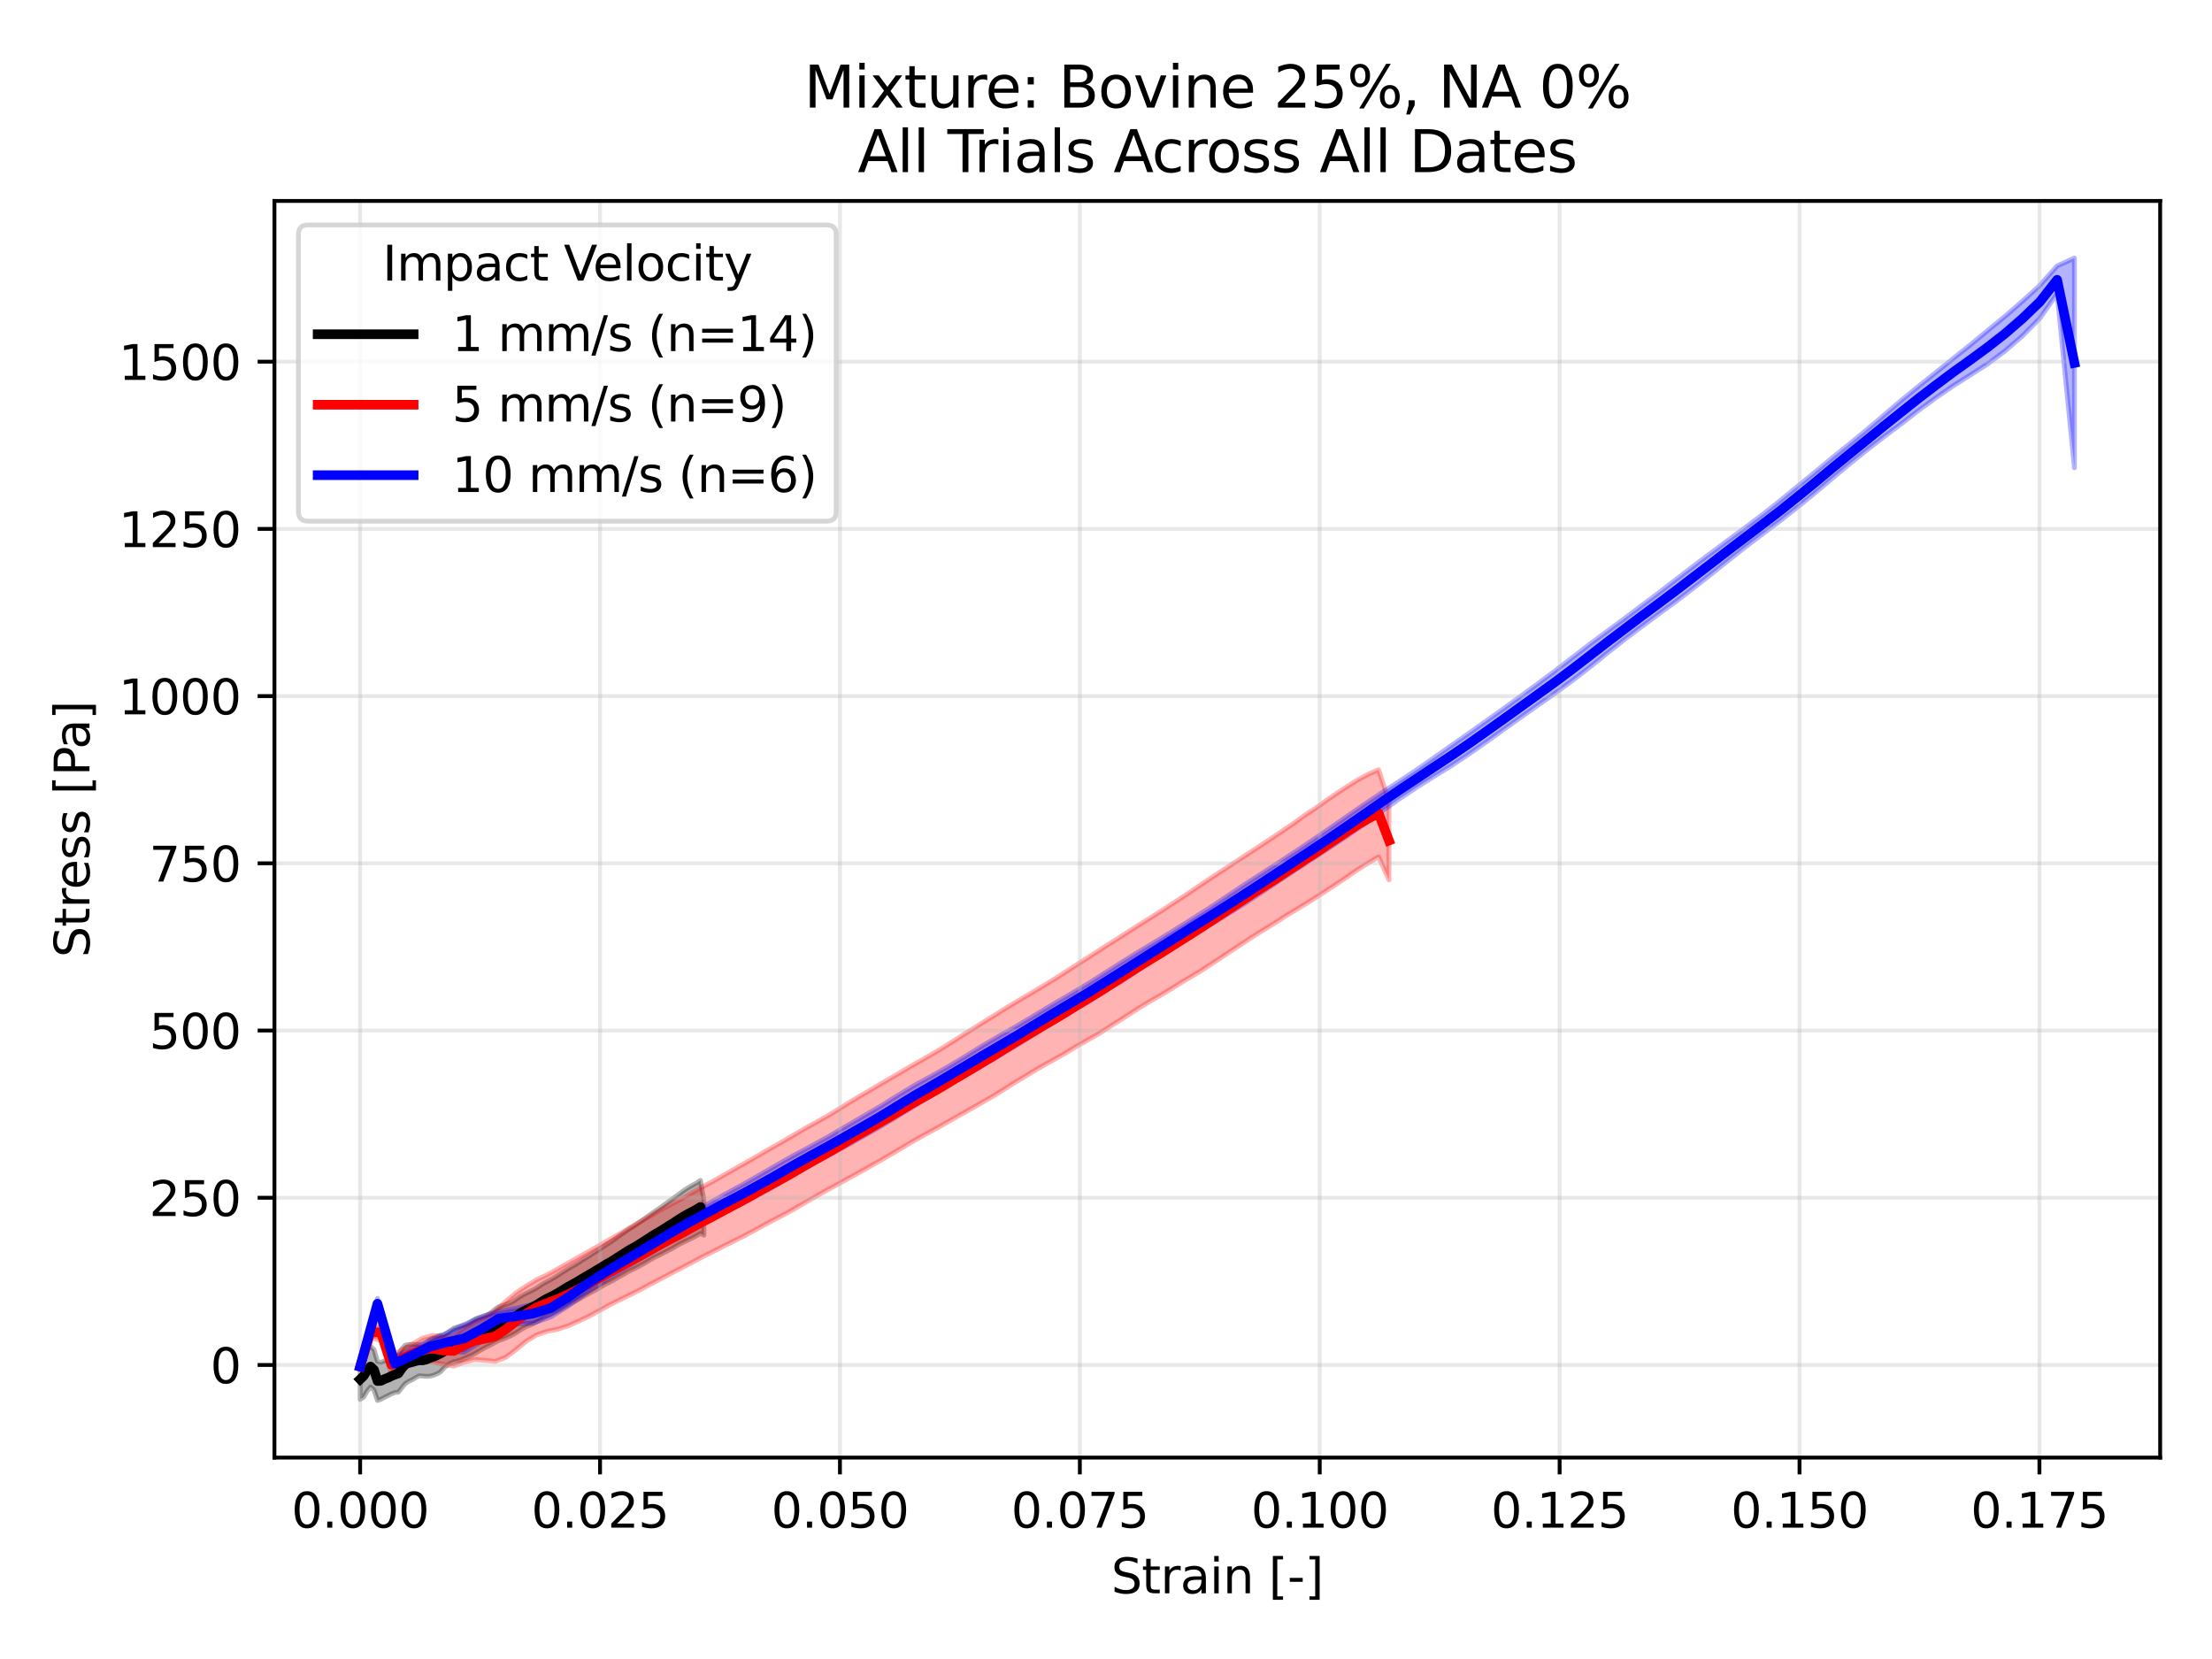 <?xml version="1.0" encoding="utf-8" standalone="no"?>
<!DOCTYPE svg PUBLIC "-//W3C//DTD SVG 1.1//EN"
  "http://www.w3.org/Graphics/SVG/1.1/DTD/svg11.dtd">
<svg xmlns:xlink="http://www.w3.org/1999/xlink" width="460.8pt" height="345.6pt" viewBox="0 0 460.8 345.6" xmlns="http://www.w3.org/2000/svg" version="1.1">
 <defs>
  <style type="text/css">*{stroke-linejoin: round; stroke-linecap: butt}</style>
 </defs>
 <g id="figure_1">
  <g id="patch_1">
   <path d="M 0 345.6 
L 460.8 345.6 
L 460.8 0 
L 0 0 
z
" style="fill: #ffffff"/>
  </g>
  <g id="axes_1">
   <g id="patch_2">
    <path d="M 57.17 303.64 
L 450 303.64 
L 450 41.856 
L 57.17 41.856 
z
" style="fill: #ffffff"/>
   </g>
   <g id="FillBetweenPolyCollection_1">
    <defs>
     <path id="m453faae94c" d="M 75.026 -62.459 
L 75.026 -54.081 
L 75.749 -54.534 
L 76.473 -55.783 
L 77.196 -56.676 
L 77.919 -56.017 
L 78.643 -53.859 
L 79.366 -54.105 
L 80.089 -54.503 
L 80.813 -54.858 
L 81.536 -55.222 
L 82.259 -55.511 
L 82.982 -55.586 
L 83.706 -56.502 
L 84.429 -57.366 
L 85.152 -57.848 
L 85.876 -58.172 
L 86.599 -58.617 
L 87.322 -58.993 
L 88.046 -58.947 
L 88.769 -58.885 
L 89.492 -58.91 
L 90.216 -59.081 
L 90.939 -59.363 
L 91.662 -59.742 
L 92.385 -60.506 
L 93.109 -61.176 
L 93.832 -61.635 
L 94.555 -61.927 
L 95.279 -62.104 
L 96.002 -62.305 
L 96.725 -62.625 
L 97.449 -62.925 
L 98.172 -63.232 
L 98.895 -63.624 
L 99.619 -64.04 
L 100.342 -64.455 
L 101.065 -64.87 
L 101.788 -65.222 
L 102.512 -65.576 
L 103.235 -65.996 
L 103.958 -66.365 
L 104.682 -66.603 
L 105.405 -66.89 
L 106.128 -67.226 
L 106.852 -67.578 
L 107.575 -67.991 
L 108.298 -68.464 
L 109.021 -68.923 
L 109.745 -69.293 
L 110.468 -69.565 
L 111.191 -69.916 
L 111.915 -70.29 
L 112.638 -70.734 
L 113.361 -71.176 
L 114.085 -71.562 
L 114.808 -71.877 
L 115.531 -72.217 
L 116.255 -72.596 
L 116.978 -72.983 
L 117.701 -73.414 
L 118.424 -73.815 
L 119.148 -74.21 
L 119.871 -74.598 
L 120.594 -74.98 
L 121.318 -75.382 
L 122.041 -75.792 
L 122.764 -76.191 
L 123.488 -76.553 
L 124.211 -76.962 
L 124.934 -77.382 
L 125.658 -77.805 
L 126.381 -78.202 
L 127.104 -78.558 
L 127.827 -78.939 
L 128.551 -79.355 
L 129.274 -79.761 
L 129.997 -80.181 
L 130.721 -80.614 
L 131.444 -80.989 
L 132.167 -81.314 
L 132.891 -81.691 
L 133.614 -82.092 
L 134.337 -82.494 
L 135.06 -82.924 
L 135.784 -83.362 
L 136.507 -83.754 
L 137.23 -84.089 
L 137.954 -84.454 
L 138.677 -84.832 
L 139.4 -85.206 
L 140.124 -85.584 
L 140.847 -86.016 
L 141.57 -86.415 
L 142.294 -86.778 
L 143.017 -87.138 
L 143.74 -87.483 
L 144.463 -87.822 
L 145.187 -88.233 
L 145.91 -88.645 
L 146.633 -88.29 
L 146.633 -95.642 
L 146.633 -95.642 
L 145.91 -99.694 
L 145.187 -99.198 
L 144.463 -98.806 
L 143.74 -98.414 
L 143.017 -97.968 
L 142.294 -97.478 
L 141.57 -96.939 
L 140.847 -96.417 
L 140.124 -95.897 
L 139.4 -95.374 
L 138.677 -94.831 
L 137.954 -94.303 
L 137.23 -93.792 
L 136.507 -93.306 
L 135.784 -92.815 
L 135.06 -92.288 
L 134.337 -91.78 
L 133.614 -91.263 
L 132.891 -90.76 
L 132.167 -90.261 
L 131.444 -89.809 
L 130.721 -89.338 
L 129.997 -88.832 
L 129.274 -88.336 
L 128.551 -87.822 
L 127.827 -87.289 
L 127.104 -86.792 
L 126.381 -86.341 
L 125.658 -85.865 
L 124.934 -85.365 
L 124.211 -84.932 
L 123.488 -84.472 
L 122.764 -83.993 
L 122.041 -83.547 
L 121.318 -83.113 
L 120.594 -82.611 
L 119.871 -82.173 
L 119.148 -81.765 
L 118.424 -81.348 
L 117.701 -80.881 
L 116.978 -80.432 
L 116.255 -79.955 
L 115.531 -79.498 
L 114.808 -79.08 
L 114.085 -78.71 
L 113.361 -78.321 
L 112.638 -77.862 
L 111.915 -77.386 
L 111.191 -76.966 
L 110.468 -76.606 
L 109.745 -76.244 
L 109.021 -75.882 
L 108.298 -75.474 
L 107.575 -74.961 
L 106.852 -74.47 
L 106.128 -74.113 
L 105.405 -73.844 
L 104.682 -73.637 
L 103.958 -73.389 
L 103.235 -72.941 
L 102.512 -72.324 
L 101.788 -71.857 
L 101.065 -71.512 
L 100.342 -71.238 
L 99.619 -71.077 
L 98.895 -70.776 
L 98.172 -70.272 
L 97.449 -69.797 
L 96.725 -69.538 
L 96.002 -69.364 
L 95.279 -69.167 
L 94.555 -68.921 
L 93.832 -68.441 
L 93.109 -67.924 
L 92.385 -67.476 
L 91.662 -67.446 
L 90.939 -67.116 
L 90.216 -66.848 
L 89.492 -66.454 
L 88.769 -65.872 
L 88.046 -65.468 
L 87.322 -65.454 
L 86.599 -65.517 
L 85.876 -65.539 
L 85.152 -65.506 
L 84.429 -65.375 
L 83.706 -64.576 
L 82.982 -63.406 
L 82.259 -62.96 
L 81.536 -62.664 
L 80.813 -62.325 
L 80.089 -62.119 
L 79.366 -61.79 
L 78.643 -61.954 
L 77.919 -64.445 
L 77.196 -65.17 
L 76.473 -64.494 
L 75.749 -63.39 
L 75.026 -62.459 
z
" style="stroke: #000000; stroke-opacity: 0.3"/>
    </defs>
    <g clip-path="url(#p7a05d75fcc)">
     <use xlink:href="#m453faae94c" x="0" y="345.6" style="fill-opacity: 0.3; stroke: #000000; stroke-opacity: 0.3"/>
    </g>
   </g>
   <g id="FillBetweenPolyCollection_2">
    <defs>
     <path id="me8f7e3a8da" d="M 75.026 -61.337 
L 75.026 -60.426 
L 77.191 -66.959 
L 79.356 -66.358 
L 81.521 -59.458 
L 83.686 -60.747 
L 85.85 -61.657 
L 88.015 -62.021 
L 90.18 -61.88 
L 92.345 -61.362 
L 94.51 -60.999 
L 96.675 -61.809 
L 98.84 -62.36 
L 101.004 -62.235 
L 103.169 -61.994 
L 105.334 -62.838 
L 107.499 -64.451 
L 109.664 -66.224 
L 111.829 -67.54 
L 113.993 -68.266 
L 116.158 -68.698 
L 118.323 -69.39 
L 120.488 -70.352 
L 122.653 -71.384 
L 124.818 -72.554 
L 126.983 -73.761 
L 129.147 -74.843 
L 131.312 -75.885 
L 133.477 -76.996 
L 135.642 -78.153 
L 137.807 -79.279 
L 139.972 -80.432 
L 142.137 -81.537 
L 144.301 -82.687 
L 146.466 -83.854 
L 148.631 -84.922 
L 150.796 -86.042 
L 152.961 -87.097 
L 155.126 -88.194 
L 157.291 -89.365 
L 159.455 -90.553 
L 161.62 -91.695 
L 163.785 -92.828 
L 165.95 -94.06 
L 168.115 -95.311 
L 170.28 -96.554 
L 172.445 -97.767 
L 174.609 -98.938 
L 176.774 -100.142 
L 178.939 -101.329 
L 181.104 -102.535 
L 183.269 -103.775 
L 185.434 -105.03 
L 187.599 -106.299 
L 189.763 -107.599 
L 191.928 -108.829 
L 194.093 -110.012 
L 196.258 -111.215 
L 198.423 -112.448 
L 200.588 -113.663 
L 202.752 -114.874 
L 204.917 -116.135 
L 207.082 -117.362 
L 209.247 -118.724 
L 211.412 -120.09 
L 213.577 -121.393 
L 215.742 -122.707 
L 217.906 -123.943 
L 220.071 -125.155 
L 222.236 -126.388 
L 224.401 -127.715 
L 226.566 -128.935 
L 228.731 -130.154 
L 230.896 -131.536 
L 233.06 -132.9 
L 235.225 -134.295 
L 237.39 -135.693 
L 239.555 -137.002 
L 241.72 -138.237 
L 243.885 -139.544 
L 246.05 -140.894 
L 248.214 -142.189 
L 250.379 -143.484 
L 252.544 -144.91 
L 254.709 -146.335 
L 256.874 -147.776 
L 259.039 -149.204 
L 261.204 -150.619 
L 263.368 -151.979 
L 265.533 -153.301 
L 267.698 -154.705 
L 269.863 -156.021 
L 272.028 -157.322 
L 274.193 -158.683 
L 276.358 -160.094 
L 278.522 -161.507 
L 280.687 -162.96 
L 282.852 -164.463 
L 285.017 -165.819 
L 287.182 -167.107 
L 289.347 -162.302 
L 289.347 -178.696 
L 289.347 -178.696 
L 287.182 -185.246 
L 285.017 -184.317 
L 282.852 -183.14 
L 280.687 -181.783 
L 278.522 -180.362 
L 276.358 -178.891 
L 274.193 -177.32 
L 272.028 -175.919 
L 269.863 -174.353 
L 267.698 -172.859 
L 265.533 -171.402 
L 263.368 -169.971 
L 261.204 -168.541 
L 259.039 -167.123 
L 256.874 -165.714 
L 254.709 -164.293 
L 252.544 -162.883 
L 250.379 -161.441 
L 248.214 -159.971 
L 246.05 -158.517 
L 243.885 -157.125 
L 241.72 -155.702 
L 239.555 -154.345 
L 237.39 -152.997 
L 235.225 -151.605 
L 233.06 -150.219 
L 230.896 -148.859 
L 228.731 -147.466 
L 226.566 -146.068 
L 224.401 -144.679 
L 222.236 -143.292 
L 220.071 -141.897 
L 217.906 -140.571 
L 215.742 -139.27 
L 213.577 -137.992 
L 211.412 -136.703 
L 209.247 -135.409 
L 207.082 -134.036 
L 204.917 -132.695 
L 202.752 -131.327 
L 200.588 -129.982 
L 198.423 -128.611 
L 196.258 -127.243 
L 194.093 -125.955 
L 191.928 -124.716 
L 189.763 -123.495 
L 187.599 -122.204 
L 185.434 -120.939 
L 183.269 -119.689 
L 181.104 -118.405 
L 178.939 -117.154 
L 176.774 -115.841 
L 174.609 -114.466 
L 172.445 -113.156 
L 170.28 -111.952 
L 168.115 -110.76 
L 165.95 -109.499 
L 163.785 -108.231 
L 161.62 -106.985 
L 159.455 -105.773 
L 157.291 -104.489 
L 155.126 -103.265 
L 152.961 -102.052 
L 150.796 -100.825 
L 148.631 -99.578 
L 146.466 -98.41 
L 144.301 -97.193 
L 142.137 -95.931 
L 139.972 -94.795 
L 137.807 -93.64 
L 135.642 -92.367 
L 133.477 -91.136 
L 131.312 -89.909 
L 129.147 -88.609 
L 126.983 -87.379 
L 124.818 -86.123 
L 122.653 -84.917 
L 120.488 -83.685 
L 118.323 -82.48 
L 116.158 -81.245 
L 113.993 -80.045 
L 111.829 -79.028 
L 109.664 -77.726 
L 107.499 -76.285 
L 105.334 -74.459 
L 103.169 -72.456 
L 101.004 -71.195 
L 98.84 -70.245 
L 96.675 -68.999 
L 94.51 -67.322 
L 92.345 -67.178 
L 90.18 -67.402 
L 88.015 -66.849 
L 85.85 -65.574 
L 83.686 -64.384 
L 81.521 -63.187 
L 79.356 -69.745 
L 77.191 -69.248 
L 75.026 -61.337 
z
" style="stroke: #ff0000; stroke-opacity: 0.3"/>
    </defs>
    <g clip-path="url(#p7a05d75fcc)">
     <use xlink:href="#me8f7e3a8da" x="0" y="345.6" style="fill: #ff0000; fill-opacity: 0.3; stroke: #ff0000; stroke-opacity: 0.3"/>
    </g>
   </g>
   <g id="FillBetweenPolyCollection_3">
    <defs>
     <path id="m6bb3375956" d="M 75.026 -61.167 
L 75.026 -60.632 
L 78.633 -72.925 
L 82.24 -60.245 
L 85.848 -61.917 
L 89.455 -63.766 
L 93.062 -64.096 
L 96.669 -63.908 
L 100.277 -66.134 
L 103.884 -69.423 
L 107.491 -69.719 
L 111.098 -69.999 
L 114.706 -71.237 
L 118.313 -73.49 
L 121.92 -76.127 
L 125.527 -78.57 
L 129.135 -80.814 
L 132.742 -82.961 
L 136.349 -85.038 
L 139.956 -87.213 
L 143.564 -89.293 
L 147.171 -91.191 
L 150.778 -93.051 
L 154.386 -94.821 
L 157.993 -96.739 
L 161.6 -98.665 
L 165.207 -100.763 
L 168.815 -102.861 
L 172.422 -104.828 
L 176.029 -106.781 
L 179.636 -108.778 
L 183.244 -110.826 
L 186.851 -113.001 
L 190.458 -115.236 
L 194.065 -117.403 
L 197.673 -119.593 
L 201.28 -121.675 
L 204.887 -123.754 
L 208.494 -125.894 
L 212.102 -128.084 
L 215.709 -130.308 
L 219.316 -132.546 
L 222.923 -134.706 
L 226.531 -136.844 
L 230.138 -139.087 
L 233.745 -141.312 
L 237.352 -143.648 
L 240.96 -146.019 
L 244.567 -148.342 
L 248.174 -150.648 
L 251.781 -152.801 
L 255.389 -154.967 
L 258.996 -157.179 
L 262.603 -159.549 
L 266.21 -161.953 
L 269.818 -164.366 
L 273.425 -166.719 
L 277.032 -169.072 
L 280.639 -171.495 
L 284.247 -173.98 
L 287.854 -176.608 
L 291.461 -179.149 
L 295.068 -181.552 
L 298.676 -183.833 
L 302.283 -186.05 
L 305.89 -188.441 
L 309.497 -190.945 
L 313.105 -193.531 
L 316.712 -196.102 
L 320.319 -198.656 
L 323.926 -201.172 
L 327.534 -203.809 
L 331.141 -206.583 
L 334.748 -209.488 
L 338.355 -212.327 
L 341.963 -215.045 
L 345.57 -217.709 
L 349.177 -220.337 
L 352.784 -223.1 
L 356.392 -225.921 
L 359.999 -228.813 
L 363.606 -231.645 
L 367.214 -234.405 
L 370.821 -237.097 
L 374.428 -239.925 
L 378.035 -242.87 
L 381.643 -245.906 
L 385.25 -248.912 
L 388.857 -251.806 
L 392.464 -254.614 
L 396.072 -257.312 
L 399.679 -260.111 
L 403.286 -262.736 
L 406.893 -265.224 
L 410.501 -267.504 
L 414.108 -269.815 
L 417.715 -272.502 
L 421.322 -275.626 
L 424.93 -279.283 
L 428.537 -284.402 
L 432.144 -248.149 
L 432.144 -291.845 
L 432.144 -291.845 
L 428.537 -290.218 
L 424.93 -286.143 
L 421.322 -282.875 
L 417.715 -279.749 
L 414.108 -276.785 
L 410.501 -273.8 
L 406.893 -270.925 
L 403.286 -268.022 
L 399.679 -265.14 
L 396.072 -262.193 
L 392.464 -259.124 
L 388.857 -256.053 
L 385.25 -253.095 
L 381.643 -250.197 
L 378.035 -247.186 
L 374.428 -244.252 
L 370.821 -241.288 
L 367.214 -238.439 
L 363.606 -235.717 
L 359.999 -233.063 
L 356.392 -230.372 
L 352.784 -227.67 
L 349.177 -224.909 
L 345.57 -222.123 
L 341.963 -219.439 
L 338.355 -216.711 
L 334.748 -214.068 
L 331.141 -211.38 
L 327.534 -208.601 
L 323.926 -205.834 
L 320.319 -203.147 
L 316.712 -200.508 
L 313.105 -197.887 
L 309.497 -195.34 
L 305.89 -192.77 
L 302.283 -190.259 
L 298.676 -187.717 
L 295.068 -185.202 
L 291.461 -182.814 
L 287.854 -180.46 
L 284.247 -178.05 
L 280.639 -175.549 
L 277.032 -173.048 
L 273.425 -170.578 
L 269.818 -168.167 
L 266.21 -165.802 
L 262.603 -163.464 
L 258.996 -161.147 
L 255.389 -158.735 
L 251.781 -156.336 
L 248.174 -154.045 
L 244.567 -151.793 
L 240.96 -149.577 
L 237.352 -147.412 
L 233.745 -145.173 
L 230.138 -142.885 
L 226.531 -140.596 
L 222.923 -138.456 
L 219.316 -136.366 
L 215.709 -134.188 
L 212.102 -132.023 
L 208.494 -129.971 
L 204.887 -127.871 
L 201.28 -125.65 
L 197.673 -123.477 
L 194.065 -121.443 
L 190.458 -119.47 
L 186.851 -117.287 
L 183.244 -115.046 
L 179.636 -112.939 
L 176.029 -110.839 
L 172.422 -108.731 
L 168.815 -106.755 
L 165.207 -104.833 
L 161.6 -102.776 
L 157.993 -100.687 
L 154.386 -98.645 
L 150.778 -96.678 
L 147.171 -94.621 
L 143.564 -92.654 
L 139.956 -90.606 
L 136.349 -88.41 
L 132.742 -86.139 
L 129.135 -84.031 
L 125.527 -81.848 
L 121.92 -79.629 
L 118.313 -77.173 
L 114.706 -74.987 
L 111.098 -73.96 
L 107.491 -73.064 
L 103.884 -72.417 
L 100.277 -71.284 
L 96.669 -69.661 
L 93.062 -67.865 
L 89.455 -66.314 
L 85.848 -64.61 
L 82.24 -62.849 
L 78.633 -75.119 
L 75.026 -61.167 
z
" style="stroke: #0000ff; stroke-opacity: 0.3"/>
    </defs>
    <g clip-path="url(#p7a05d75fcc)">
     <use xlink:href="#m6bb3375956" x="0" y="345.6" style="fill: #0000ff; fill-opacity: 0.3; stroke: #0000ff; stroke-opacity: 0.3"/>
    </g>
   </g>
   <g id="matplotlib.axis_1">
    <g id="xtick_1">
     <g id="line2d_1">
      <path d="M 75.025 303.64 
L 75.025 41.856 
" clip-path="url(#p7a05d75fcc)" style="fill: none; stroke: #b0b0b0; stroke-opacity: 0.3; stroke-width: 0.8; stroke-linecap: square"/>
     </g>
     <g id="line2d_2">
      <defs>
       <path id="m2f14cf73da" d="M 0 0 
L 0 3.5 
" style="stroke: #000000; stroke-width: 0.8"/>
      </defs>
      <g>
       <use xlink:href="#m2f14cf73da" x="75.025" y="303.64" style="stroke: #000000; stroke-width: 0.8"/>
      </g>
     </g>
     <g id="text_1">
      <!-- 0.000 -->
      <g transform="translate(60.711 318.238) scale(0.1 -0.1)">
       <defs>
        <path id="DejaVuSans-30" d="M 2034 4250 
Q 1547 4250 1301 3770 
Q 1056 3291 1056 2328 
Q 1056 1369 1301 889 
Q 1547 409 2034 409 
Q 2525 409 2770 889 
Q 3016 1369 3016 2328 
Q 3016 3291 2770 3770 
Q 2525 4250 2034 4250 
z
M 2034 4750 
Q 2819 4750 3233 4129 
Q 3647 3509 3647 2328 
Q 3647 1150 3233 529 
Q 2819 -91 2034 -91 
Q 1250 -91 836 529 
Q 422 1150 422 2328 
Q 422 3509 836 4129 
Q 1250 4750 2034 4750 
z
" transform="scale(0.016)"/>
        <path id="DejaVuSans-2e" d="M 684 794 
L 1344 794 
L 1344 0 
L 684 0 
L 684 794 
z
" transform="scale(0.016)"/>
       </defs>
       <use xlink:href="#DejaVuSans-30"/>
       <use xlink:href="#DejaVuSans-2e" transform="translate(63.623 0)"/>
       <use xlink:href="#DejaVuSans-30" transform="translate(95.41 0)"/>
       <use xlink:href="#DejaVuSans-30" transform="translate(159.033 0)"/>
       <use xlink:href="#DejaVuSans-30" transform="translate(222.656 0)"/>
      </g>
     </g>
    </g>
    <g id="xtick_2">
     <g id="line2d_3">
      <path d="M 125 303.64 
L 125 41.856 
" clip-path="url(#p7a05d75fcc)" style="fill: none; stroke: #b0b0b0; stroke-opacity: 0.3; stroke-width: 0.8; stroke-linecap: square"/>
     </g>
     <g id="line2d_4">
      <g>
       <use xlink:href="#m2f14cf73da" x="125" y="303.64" style="stroke: #000000; stroke-width: 0.8"/>
      </g>
     </g>
     <g id="text_2">
      <!-- 0.025 -->
      <g transform="translate(110.686 318.238) scale(0.1 -0.1)">
       <defs>
        <path id="DejaVuSans-32" d="M 1228 531 
L 3431 531 
L 3431 0 
L 469 0 
L 469 531 
Q 828 903 1448 1529 
Q 2069 2156 2228 2338 
Q 2531 2678 2651 2914 
Q 2772 3150 2772 3378 
Q 2772 3750 2511 3984 
Q 2250 4219 1831 4219 
Q 1534 4219 1204 4116 
Q 875 4013 500 3803 
L 500 4441 
Q 881 4594 1212 4672 
Q 1544 4750 1819 4750 
Q 2544 4750 2975 4387 
Q 3406 4025 3406 3419 
Q 3406 3131 3298 2873 
Q 3191 2616 2906 2266 
Q 2828 2175 2409 1742 
Q 1991 1309 1228 531 
z
" transform="scale(0.016)"/>
        <path id="DejaVuSans-35" d="M 691 4666 
L 3169 4666 
L 3169 4134 
L 1269 4134 
L 1269 2991 
Q 1406 3038 1543 3061 
Q 1681 3084 1819 3084 
Q 2600 3084 3056 2656 
Q 3513 2228 3513 1497 
Q 3513 744 3044 326 
Q 2575 -91 1722 -91 
Q 1428 -91 1123 -41 
Q 819 9 494 109 
L 494 744 
Q 775 591 1075 516 
Q 1375 441 1709 441 
Q 2250 441 2565 725 
Q 2881 1009 2881 1497 
Q 2881 1984 2565 2268 
Q 2250 2553 1709 2553 
Q 1456 2553 1204 2497 
Q 953 2441 691 2322 
L 691 4666 
z
" transform="scale(0.016)"/>
       </defs>
       <use xlink:href="#DejaVuSans-30"/>
       <use xlink:href="#DejaVuSans-2e" transform="translate(63.623 0)"/>
       <use xlink:href="#DejaVuSans-30" transform="translate(95.41 0)"/>
       <use xlink:href="#DejaVuSans-32" transform="translate(159.033 0)"/>
       <use xlink:href="#DejaVuSans-35" transform="translate(222.656 0)"/>
      </g>
     </g>
    </g>
    <g id="xtick_3">
     <g id="line2d_5">
      <path d="M 174.975 303.64 
L 174.975 41.856 
" clip-path="url(#p7a05d75fcc)" style="fill: none; stroke: #b0b0b0; stroke-opacity: 0.3; stroke-width: 0.8; stroke-linecap: square"/>
     </g>
     <g id="line2d_6">
      <g>
       <use xlink:href="#m2f14cf73da" x="174.975" y="303.64" style="stroke: #000000; stroke-width: 0.8"/>
      </g>
     </g>
     <g id="text_3">
      <!-- 0.050 -->
      <g transform="translate(160.661 318.238) scale(0.1 -0.1)">
       <use xlink:href="#DejaVuSans-30"/>
       <use xlink:href="#DejaVuSans-2e" transform="translate(63.623 0)"/>
       <use xlink:href="#DejaVuSans-30" transform="translate(95.41 0)"/>
       <use xlink:href="#DejaVuSans-35" transform="translate(159.033 0)"/>
       <use xlink:href="#DejaVuSans-30" transform="translate(222.656 0)"/>
      </g>
     </g>
    </g>
    <g id="xtick_4">
     <g id="line2d_7">
      <path d="M 224.95 303.64 
L 224.95 41.856 
" clip-path="url(#p7a05d75fcc)" style="fill: none; stroke: #b0b0b0; stroke-opacity: 0.3; stroke-width: 0.8; stroke-linecap: square"/>
     </g>
     <g id="line2d_8">
      <g>
       <use xlink:href="#m2f14cf73da" x="224.95" y="303.64" style="stroke: #000000; stroke-width: 0.8"/>
      </g>
     </g>
     <g id="text_4">
      <!-- 0.075 -->
      <g transform="translate(210.636 318.238) scale(0.1 -0.1)">
       <defs>
        <path id="DejaVuSans-37" d="M 525 4666 
L 3525 4666 
L 3525 4397 
L 1831 0 
L 1172 0 
L 2766 4134 
L 525 4134 
L 525 4666 
z
" transform="scale(0.016)"/>
       </defs>
       <use xlink:href="#DejaVuSans-30"/>
       <use xlink:href="#DejaVuSans-2e" transform="translate(63.623 0)"/>
       <use xlink:href="#DejaVuSans-30" transform="translate(95.41 0)"/>
       <use xlink:href="#DejaVuSans-37" transform="translate(159.033 0)"/>
       <use xlink:href="#DejaVuSans-35" transform="translate(222.656 0)"/>
      </g>
     </g>
    </g>
    <g id="xtick_5">
     <g id="line2d_9">
      <path d="M 274.925 303.64 
L 274.925 41.856 
" clip-path="url(#p7a05d75fcc)" style="fill: none; stroke: #b0b0b0; stroke-opacity: 0.3; stroke-width: 0.8; stroke-linecap: square"/>
     </g>
     <g id="line2d_10">
      <g>
       <use xlink:href="#m2f14cf73da" x="274.925" y="303.64" style="stroke: #000000; stroke-width: 0.8"/>
      </g>
     </g>
     <g id="text_5">
      <!-- 0.100 -->
      <g transform="translate(260.611 318.238) scale(0.1 -0.1)">
       <defs>
        <path id="DejaVuSans-31" d="M 794 531 
L 1825 531 
L 1825 4091 
L 703 3866 
L 703 4441 
L 1819 4666 
L 2450 4666 
L 2450 531 
L 3481 531 
L 3481 0 
L 794 0 
L 794 531 
z
" transform="scale(0.016)"/>
       </defs>
       <use xlink:href="#DejaVuSans-30"/>
       <use xlink:href="#DejaVuSans-2e" transform="translate(63.623 0)"/>
       <use xlink:href="#DejaVuSans-31" transform="translate(95.41 0)"/>
       <use xlink:href="#DejaVuSans-30" transform="translate(159.033 0)"/>
       <use xlink:href="#DejaVuSans-30" transform="translate(222.656 0)"/>
      </g>
     </g>
    </g>
    <g id="xtick_6">
     <g id="line2d_11">
      <path d="M 324.9 303.64 
L 324.9 41.856 
" clip-path="url(#p7a05d75fcc)" style="fill: none; stroke: #b0b0b0; stroke-opacity: 0.3; stroke-width: 0.8; stroke-linecap: square"/>
     </g>
     <g id="line2d_12">
      <g>
       <use xlink:href="#m2f14cf73da" x="324.9" y="303.64" style="stroke: #000000; stroke-width: 0.8"/>
      </g>
     </g>
     <g id="text_6">
      <!-- 0.125 -->
      <g transform="translate(310.585 318.238) scale(0.1 -0.1)">
       <use xlink:href="#DejaVuSans-30"/>
       <use xlink:href="#DejaVuSans-2e" transform="translate(63.623 0)"/>
       <use xlink:href="#DejaVuSans-31" transform="translate(95.41 0)"/>
       <use xlink:href="#DejaVuSans-32" transform="translate(159.033 0)"/>
       <use xlink:href="#DejaVuSans-35" transform="translate(222.656 0)"/>
      </g>
     </g>
    </g>
    <g id="xtick_7">
     <g id="line2d_13">
      <path d="M 374.874 303.64 
L 374.874 41.856 
" clip-path="url(#p7a05d75fcc)" style="fill: none; stroke: #b0b0b0; stroke-opacity: 0.3; stroke-width: 0.8; stroke-linecap: square"/>
     </g>
     <g id="line2d_14">
      <g>
       <use xlink:href="#m2f14cf73da" x="374.874" y="303.64" style="stroke: #000000; stroke-width: 0.8"/>
      </g>
     </g>
     <g id="text_7">
      <!-- 0.150 -->
      <g transform="translate(360.56 318.238) scale(0.1 -0.1)">
       <use xlink:href="#DejaVuSans-30"/>
       <use xlink:href="#DejaVuSans-2e" transform="translate(63.623 0)"/>
       <use xlink:href="#DejaVuSans-31" transform="translate(95.41 0)"/>
       <use xlink:href="#DejaVuSans-35" transform="translate(159.033 0)"/>
       <use xlink:href="#DejaVuSans-30" transform="translate(222.656 0)"/>
      </g>
     </g>
    </g>
    <g id="xtick_8">
     <g id="line2d_15">
      <path d="M 424.849 303.64 
L 424.849 41.856 
" clip-path="url(#p7a05d75fcc)" style="fill: none; stroke: #b0b0b0; stroke-opacity: 0.3; stroke-width: 0.8; stroke-linecap: square"/>
     </g>
     <g id="line2d_16">
      <g>
       <use xlink:href="#m2f14cf73da" x="424.849" y="303.64" style="stroke: #000000; stroke-width: 0.8"/>
      </g>
     </g>
     <g id="text_8">
      <!-- 0.175 -->
      <g transform="translate(410.535 318.238) scale(0.1 -0.1)">
       <use xlink:href="#DejaVuSans-30"/>
       <use xlink:href="#DejaVuSans-2e" transform="translate(63.623 0)"/>
       <use xlink:href="#DejaVuSans-31" transform="translate(95.41 0)"/>
       <use xlink:href="#DejaVuSans-37" transform="translate(159.033 0)"/>
       <use xlink:href="#DejaVuSans-35" transform="translate(222.656 0)"/>
      </g>
     </g>
    </g>
    <g id="text_9">
     <!-- Strain [-] -->
     <g transform="translate(231.479 331.917) scale(0.1 -0.1)">
      <defs>
       <path id="DejaVuSans-53" d="M 3425 4513 
L 3425 3897 
Q 3066 4069 2747 4153 
Q 2428 4238 2131 4238 
Q 1616 4238 1336 4038 
Q 1056 3838 1056 3469 
Q 1056 3159 1242 3001 
Q 1428 2844 1947 2747 
L 2328 2669 
Q 3034 2534 3370 2195 
Q 3706 1856 3706 1288 
Q 3706 609 3251 259 
Q 2797 -91 1919 -91 
Q 1588 -91 1214 -16 
Q 841 59 441 206 
L 441 856 
Q 825 641 1194 531 
Q 1563 422 1919 422 
Q 2459 422 2753 634 
Q 3047 847 3047 1241 
Q 3047 1584 2836 1778 
Q 2625 1972 2144 2069 
L 1759 2144 
Q 1053 2284 737 2584 
Q 422 2884 422 3419 
Q 422 4038 858 4394 
Q 1294 4750 2059 4750 
Q 2388 4750 2728 4690 
Q 3069 4631 3425 4513 
z
" transform="scale(0.016)"/>
       <path id="DejaVuSans-74" d="M 1172 4494 
L 1172 3500 
L 2356 3500 
L 2356 3053 
L 1172 3053 
L 1172 1153 
Q 1172 725 1289 603 
Q 1406 481 1766 481 
L 2356 481 
L 2356 0 
L 1766 0 
Q 1100 0 847 248 
Q 594 497 594 1153 
L 594 3053 
L 172 3053 
L 172 3500 
L 594 3500 
L 594 4494 
L 1172 4494 
z
" transform="scale(0.016)"/>
       <path id="DejaVuSans-72" d="M 2631 2963 
Q 2534 3019 2420 3045 
Q 2306 3072 2169 3072 
Q 1681 3072 1420 2755 
Q 1159 2438 1159 1844 
L 1159 0 
L 581 0 
L 581 3500 
L 1159 3500 
L 1159 2956 
Q 1341 3275 1631 3429 
Q 1922 3584 2338 3584 
Q 2397 3584 2469 3576 
Q 2541 3569 2628 3553 
L 2631 2963 
z
" transform="scale(0.016)"/>
       <path id="DejaVuSans-61" d="M 2194 1759 
Q 1497 1759 1228 1600 
Q 959 1441 959 1056 
Q 959 750 1161 570 
Q 1363 391 1709 391 
Q 2188 391 2477 730 
Q 2766 1069 2766 1631 
L 2766 1759 
L 2194 1759 
z
M 3341 1997 
L 3341 0 
L 2766 0 
L 2766 531 
Q 2569 213 2275 61 
Q 1981 -91 1556 -91 
Q 1019 -91 701 211 
Q 384 513 384 1019 
Q 384 1609 779 1909 
Q 1175 2209 1959 2209 
L 2766 2209 
L 2766 2266 
Q 2766 2663 2505 2880 
Q 2244 3097 1772 3097 
Q 1472 3097 1187 3025 
Q 903 2953 641 2809 
L 641 3341 
Q 956 3463 1253 3523 
Q 1550 3584 1831 3584 
Q 2591 3584 2966 3190 
Q 3341 2797 3341 1997 
z
" transform="scale(0.016)"/>
       <path id="DejaVuSans-69" d="M 603 3500 
L 1178 3500 
L 1178 0 
L 603 0 
L 603 3500 
z
M 603 4863 
L 1178 4863 
L 1178 4134 
L 603 4134 
L 603 4863 
z
" transform="scale(0.016)"/>
       <path id="DejaVuSans-6e" d="M 3513 2113 
L 3513 0 
L 2938 0 
L 2938 2094 
Q 2938 2591 2744 2837 
Q 2550 3084 2163 3084 
Q 1697 3084 1428 2787 
Q 1159 2491 1159 1978 
L 1159 0 
L 581 0 
L 581 3500 
L 1159 3500 
L 1159 2956 
Q 1366 3272 1645 3428 
Q 1925 3584 2291 3584 
Q 2894 3584 3203 3211 
Q 3513 2838 3513 2113 
z
" transform="scale(0.016)"/>
       <path id="DejaVuSans-20" transform="scale(0.016)"/>
       <path id="DejaVuSans-5b" d="M 550 4863 
L 1875 4863 
L 1875 4416 
L 1125 4416 
L 1125 -397 
L 1875 -397 
L 1875 -844 
L 550 -844 
L 550 4863 
z
" transform="scale(0.016)"/>
       <path id="DejaVuSans-2d" d="M 313 2009 
L 1997 2009 
L 1997 1497 
L 313 1497 
L 313 2009 
z
" transform="scale(0.016)"/>
       <path id="DejaVuSans-5d" d="M 1947 4863 
L 1947 -844 
L 622 -844 
L 622 -397 
L 1369 -397 
L 1369 4416 
L 622 4416 
L 622 4863 
L 1947 4863 
z
" transform="scale(0.016)"/>
      </defs>
      <use xlink:href="#DejaVuSans-53"/>
      <use xlink:href="#DejaVuSans-74" transform="translate(63.477 0)"/>
      <use xlink:href="#DejaVuSans-72" transform="translate(102.686 0)"/>
      <use xlink:href="#DejaVuSans-61" transform="translate(143.799 0)"/>
      <use xlink:href="#DejaVuSans-69" transform="translate(205.078 0)"/>
      <use xlink:href="#DejaVuSans-6e" transform="translate(232.861 0)"/>
      <use xlink:href="#DejaVuSans-20" transform="translate(296.24 0)"/>
      <use xlink:href="#DejaVuSans-5b" transform="translate(328.027 0)"/>
      <use xlink:href="#DejaVuSans-2d" transform="translate(367.041 0)"/>
      <use xlink:href="#DejaVuSans-5d" transform="translate(403.125 0)"/>
     </g>
    </g>
   </g>
   <g id="matplotlib.axis_2">
    <g id="ytick_1">
     <g id="line2d_17">
      <path d="M 57.17 284.352 
L 450 284.352 
" clip-path="url(#p7a05d75fcc)" style="fill: none; stroke: #b0b0b0; stroke-opacity: 0.3; stroke-width: 0.8; stroke-linecap: square"/>
     </g>
     <g id="line2d_18">
      <defs>
       <path id="mb05dfe9886" d="M 0 0 
L -3.5 0 
" style="stroke: #000000; stroke-width: 0.8"/>
      </defs>
      <g>
       <use xlink:href="#mb05dfe9886" x="57.17" y="284.352" style="stroke: #000000; stroke-width: 0.8"/>
      </g>
     </g>
     <g id="text_10">
      <!-- 0 -->
      <g transform="translate(43.807 288.151) scale(0.1 -0.1)">
       <use xlink:href="#DejaVuSans-30"/>
      </g>
     </g>
    </g>
    <g id="ytick_2">
     <g id="line2d_19">
      <path d="M 57.17 249.517 
L 450 249.517 
" clip-path="url(#p7a05d75fcc)" style="fill: none; stroke: #b0b0b0; stroke-opacity: 0.3; stroke-width: 0.8; stroke-linecap: square"/>
     </g>
     <g id="line2d_20">
      <g>
       <use xlink:href="#mb05dfe9886" x="57.17" y="249.517" style="stroke: #000000; stroke-width: 0.8"/>
      </g>
     </g>
     <g id="text_11">
      <!-- 250 -->
      <g transform="translate(31.082 253.316) scale(0.1 -0.1)">
       <use xlink:href="#DejaVuSans-32"/>
       <use xlink:href="#DejaVuSans-35" transform="translate(63.623 0)"/>
       <use xlink:href="#DejaVuSans-30" transform="translate(127.246 0)"/>
      </g>
     </g>
    </g>
    <g id="ytick_3">
     <g id="line2d_21">
      <path d="M 57.17 214.682 
L 450 214.682 
" clip-path="url(#p7a05d75fcc)" style="fill: none; stroke: #b0b0b0; stroke-opacity: 0.3; stroke-width: 0.8; stroke-linecap: square"/>
     </g>
     <g id="line2d_22">
      <g>
       <use xlink:href="#mb05dfe9886" x="57.17" y="214.682" style="stroke: #000000; stroke-width: 0.8"/>
      </g>
     </g>
     <g id="text_12">
      <!-- 500 -->
      <g transform="translate(31.082 218.481) scale(0.1 -0.1)">
       <use xlink:href="#DejaVuSans-35"/>
       <use xlink:href="#DejaVuSans-30" transform="translate(63.623 0)"/>
       <use xlink:href="#DejaVuSans-30" transform="translate(127.246 0)"/>
      </g>
     </g>
    </g>
    <g id="ytick_4">
     <g id="line2d_23">
      <path d="M 57.17 179.846 
L 450 179.846 
" clip-path="url(#p7a05d75fcc)" style="fill: none; stroke: #b0b0b0; stroke-opacity: 0.3; stroke-width: 0.8; stroke-linecap: square"/>
     </g>
     <g id="line2d_24">
      <g>
       <use xlink:href="#mb05dfe9886" x="57.17" y="179.846" style="stroke: #000000; stroke-width: 0.8"/>
      </g>
     </g>
     <g id="text_13">
      <!-- 750 -->
      <g transform="translate(31.082 183.646) scale(0.1 -0.1)">
       <use xlink:href="#DejaVuSans-37"/>
       <use xlink:href="#DejaVuSans-35" transform="translate(63.623 0)"/>
       <use xlink:href="#DejaVuSans-30" transform="translate(127.246 0)"/>
      </g>
     </g>
    </g>
    <g id="ytick_5">
     <g id="line2d_25">
      <path d="M 57.17 145.011 
L 450 145.011 
" clip-path="url(#p7a05d75fcc)" style="fill: none; stroke: #b0b0b0; stroke-opacity: 0.3; stroke-width: 0.8; stroke-linecap: square"/>
     </g>
     <g id="line2d_26">
      <g>
       <use xlink:href="#mb05dfe9886" x="57.17" y="145.011" style="stroke: #000000; stroke-width: 0.8"/>
      </g>
     </g>
     <g id="text_14">
      <!-- 1000 -->
      <g transform="translate(24.72 148.81) scale(0.1 -0.1)">
       <use xlink:href="#DejaVuSans-31"/>
       <use xlink:href="#DejaVuSans-30" transform="translate(63.623 0)"/>
       <use xlink:href="#DejaVuSans-30" transform="translate(127.246 0)"/>
       <use xlink:href="#DejaVuSans-30" transform="translate(190.869 0)"/>
      </g>
     </g>
    </g>
    <g id="ytick_6">
     <g id="line2d_27">
      <path d="M 57.17 110.176 
L 450 110.176 
" clip-path="url(#p7a05d75fcc)" style="fill: none; stroke: #b0b0b0; stroke-opacity: 0.3; stroke-width: 0.8; stroke-linecap: square"/>
     </g>
     <g id="line2d_28">
      <g>
       <use xlink:href="#mb05dfe9886" x="57.17" y="110.176" style="stroke: #000000; stroke-width: 0.8"/>
      </g>
     </g>
     <g id="text_15">
      <!-- 1250 -->
      <g transform="translate(24.72 113.975) scale(0.1 -0.1)">
       <use xlink:href="#DejaVuSans-31"/>
       <use xlink:href="#DejaVuSans-32" transform="translate(63.623 0)"/>
       <use xlink:href="#DejaVuSans-35" transform="translate(127.246 0)"/>
       <use xlink:href="#DejaVuSans-30" transform="translate(190.869 0)"/>
      </g>
     </g>
    </g>
    <g id="ytick_7">
     <g id="line2d_29">
      <path d="M 57.17 75.34 
L 450 75.34 
" clip-path="url(#p7a05d75fcc)" style="fill: none; stroke: #b0b0b0; stroke-opacity: 0.3; stroke-width: 0.8; stroke-linecap: square"/>
     </g>
     <g id="line2d_30">
      <g>
       <use xlink:href="#mb05dfe9886" x="57.17" y="75.34" style="stroke: #000000; stroke-width: 0.8"/>
      </g>
     </g>
     <g id="text_16">
      <!-- 1500 -->
      <g transform="translate(24.72 79.14) scale(0.1 -0.1)">
       <use xlink:href="#DejaVuSans-31"/>
       <use xlink:href="#DejaVuSans-35" transform="translate(63.623 0)"/>
       <use xlink:href="#DejaVuSans-30" transform="translate(127.246 0)"/>
       <use xlink:href="#DejaVuSans-30" transform="translate(190.869 0)"/>
      </g>
     </g>
    </g>
    <g id="text_17">
     <!-- Stress [Pa] -->
     <g transform="translate(18.64 199.456) rotate(-90) scale(0.1 -0.1)">
      <defs>
       <path id="DejaVuSans-65" d="M 3597 1894 
L 3597 1613 
L 953 1613 
Q 991 1019 1311 708 
Q 1631 397 2203 397 
Q 2534 397 2845 478 
Q 3156 559 3463 722 
L 3463 178 
Q 3153 47 2828 -22 
Q 2503 -91 2169 -91 
Q 1331 -91 842 396 
Q 353 884 353 1716 
Q 353 2575 817 3079 
Q 1281 3584 2069 3584 
Q 2775 3584 3186 3129 
Q 3597 2675 3597 1894 
z
M 3022 2063 
Q 3016 2534 2758 2815 
Q 2500 3097 2075 3097 
Q 1594 3097 1305 2825 
Q 1016 2553 972 2059 
L 3022 2063 
z
" transform="scale(0.016)"/>
       <path id="DejaVuSans-73" d="M 2834 3397 
L 2834 2853 
Q 2591 2978 2328 3040 
Q 2066 3103 1784 3103 
Q 1356 3103 1142 2972 
Q 928 2841 928 2578 
Q 928 2378 1081 2264 
Q 1234 2150 1697 2047 
L 1894 2003 
Q 2506 1872 2764 1633 
Q 3022 1394 3022 966 
Q 3022 478 2636 193 
Q 2250 -91 1575 -91 
Q 1294 -91 989 -36 
Q 684 19 347 128 
L 347 722 
Q 666 556 975 473 
Q 1284 391 1588 391 
Q 1994 391 2212 530 
Q 2431 669 2431 922 
Q 2431 1156 2273 1281 
Q 2116 1406 1581 1522 
L 1381 1569 
Q 847 1681 609 1914 
Q 372 2147 372 2553 
Q 372 3047 722 3315 
Q 1072 3584 1716 3584 
Q 2034 3584 2315 3537 
Q 2597 3491 2834 3397 
z
" transform="scale(0.016)"/>
       <path id="DejaVuSans-50" d="M 1259 4147 
L 1259 2394 
L 2053 2394 
Q 2494 2394 2734 2622 
Q 2975 2850 2975 3272 
Q 2975 3691 2734 3919 
Q 2494 4147 2053 4147 
L 1259 4147 
z
M 628 4666 
L 2053 4666 
Q 2838 4666 3239 4311 
Q 3641 3956 3641 3272 
Q 3641 2581 3239 2228 
Q 2838 1875 2053 1875 
L 1259 1875 
L 1259 0 
L 628 0 
L 628 4666 
z
" transform="scale(0.016)"/>
      </defs>
      <use xlink:href="#DejaVuSans-53"/>
      <use xlink:href="#DejaVuSans-74" transform="translate(63.477 0)"/>
      <use xlink:href="#DejaVuSans-72" transform="translate(102.686 0)"/>
      <use xlink:href="#DejaVuSans-65" transform="translate(141.549 0)"/>
      <use xlink:href="#DejaVuSans-73" transform="translate(203.072 0)"/>
      <use xlink:href="#DejaVuSans-73" transform="translate(255.172 0)"/>
      <use xlink:href="#DejaVuSans-20" transform="translate(307.271 0)"/>
      <use xlink:href="#DejaVuSans-5b" transform="translate(339.059 0)"/>
      <use xlink:href="#DejaVuSans-50" transform="translate(378.072 0)"/>
      <use xlink:href="#DejaVuSans-61" transform="translate(433.875 0)"/>
      <use xlink:href="#DejaVuSans-5d" transform="translate(495.154 0)"/>
     </g>
    </g>
   </g>
   <g id="line2d_31">
    <path d="M 75.026 287.33 
L 75.749 286.638 
L 76.473 285.462 
L 77.196 284.677 
L 77.919 285.369 
L 78.643 287.694 
L 79.366 287.653 
L 80.089 287.289 
L 80.813 287.009 
L 81.536 286.657 
L 82.259 286.364 
L 82.982 286.104 
L 83.706 285.061 
L 84.429 284.23 
L 85.152 283.923 
L 85.876 283.745 
L 86.599 283.533 
L 87.322 283.376 
L 88.046 283.392 
L 88.769 283.221 
L 89.492 282.918 
L 90.216 282.636 
L 90.939 282.361 
L 91.662 282.006 
L 92.385 281.609 
L 93.109 281.05 
L 93.832 280.562 
L 94.555 280.176 
L 95.279 279.965 
L 96.002 279.766 
L 96.725 279.518 
L 97.449 279.239 
L 98.172 278.848 
L 98.895 278.4 
L 99.619 278.042 
L 100.342 277.754 
L 101.065 277.409 
L 101.788 277.06 
L 102.512 276.65 
L 103.235 276.131 
L 103.958 275.723 
L 104.682 275.48 
L 105.405 275.233 
L 106.128 274.93 
L 106.852 274.576 
L 107.575 274.124 
L 108.298 273.631 
L 109.021 273.197 
L 109.745 272.831 
L 110.468 272.515 
L 111.191 272.159 
L 111.915 271.762 
L 112.638 271.302 
L 113.361 270.852 
L 114.085 270.464 
L 114.808 270.121 
L 115.531 269.742 
L 116.255 269.325 
L 116.978 268.893 
L 117.701 268.452 
L 118.424 268.019 
L 119.148 267.613 
L 119.871 267.215 
L 120.594 266.804 
L 121.318 266.352 
L 122.041 265.93 
L 122.764 265.508 
L 123.488 265.087 
L 124.211 264.653 
L 124.934 264.226 
L 125.658 263.765 
L 126.381 263.328 
L 127.104 262.925 
L 127.827 262.486 
L 128.551 262.012 
L 129.274 261.552 
L 129.997 261.093 
L 130.721 260.624 
L 131.444 260.201 
L 132.167 259.813 
L 132.891 259.375 
L 133.614 258.923 
L 134.337 258.463 
L 135.06 257.994 
L 135.784 257.512 
L 136.507 257.07 
L 137.23 256.66 
L 137.954 256.222 
L 138.677 255.769 
L 139.4 255.31 
L 140.124 254.86 
L 140.847 254.384 
L 141.57 253.923 
L 142.294 253.472 
L 143.017 253.047 
L 143.74 252.652 
L 144.463 252.286 
L 145.187 251.884 
L 145.91 251.431 
L 146.633 253.634 
" clip-path="url(#p7a05d75fcc)" style="fill: none; stroke: #000000; stroke-width: 2; stroke-linecap: square"/>
   </g>
   <g id="line2d_32">
    <path d="M 75.026 284.719 
L 77.191 277.497 
L 79.356 277.548 
L 81.521 284.278 
L 83.686 283.035 
L 85.85 281.984 
L 88.015 281.165 
L 90.18 280.959 
L 92.345 281.33 
L 94.51 281.44 
L 96.675 280.196 
L 98.84 279.297 
L 101.004 278.885 
L 103.169 278.375 
L 105.334 276.952 
L 107.499 275.232 
L 109.664 273.625 
L 111.829 272.316 
L 113.993 271.445 
L 116.158 270.628 
L 118.323 269.665 
L 120.488 268.582 
L 122.653 267.449 
L 124.818 266.262 
L 126.983 265.03 
L 129.147 263.874 
L 131.312 262.703 
L 133.477 261.534 
L 135.642 260.34 
L 137.807 259.141 
L 139.972 257.987 
L 142.137 256.866 
L 144.301 255.66 
L 146.466 254.468 
L 148.631 253.35 
L 150.796 252.166 
L 152.961 251.025 
L 155.126 249.87 
L 157.291 248.673 
L 159.455 247.437 
L 161.62 246.26 
L 163.785 245.071 
L 165.95 243.821 
L 168.115 242.565 
L 170.28 241.347 
L 172.445 240.139 
L 174.609 238.898 
L 176.774 237.608 
L 178.939 236.358 
L 181.104 235.13 
L 183.269 233.868 
L 185.434 232.616 
L 187.599 231.348 
L 189.763 230.053 
L 191.928 228.827 
L 194.093 227.617 
L 196.258 226.371 
L 198.423 225.07 
L 200.588 223.778 
L 202.752 222.5 
L 204.917 221.185 
L 207.082 219.901 
L 209.247 218.533 
L 211.412 217.203 
L 213.577 215.908 
L 215.742 214.611 
L 217.906 213.343 
L 220.071 212.074 
L 222.236 210.76 
L 224.401 209.403 
L 226.566 208.098 
L 228.731 206.79 
L 230.896 205.402 
L 233.06 204.041 
L 235.225 202.65 
L 237.39 201.255 
L 239.555 199.927 
L 241.72 198.631 
L 243.885 197.266 
L 246.05 195.895 
L 248.214 194.52 
L 250.379 193.137 
L 252.544 191.703 
L 254.709 190.286 
L 256.874 188.855 
L 259.039 187.436 
L 261.204 186.02 
L 263.368 184.625 
L 265.533 183.248 
L 267.698 181.818 
L 269.863 180.413 
L 272.028 178.98 
L 274.193 177.599 
L 276.358 176.107 
L 278.522 174.666 
L 280.687 173.229 
L 282.852 171.799 
L 285.017 170.532 
L 287.182 169.423 
L 289.347 175.101 
" clip-path="url(#p7a05d75fcc)" style="fill: none; stroke: #ff0000; stroke-width: 2; stroke-linecap: square"/>
   </g>
   <g id="line2d_33">
    <path d="M 75.026 284.7 
L 78.633 271.578 
L 82.24 284.053 
L 85.848 282.337 
L 89.455 280.56 
L 93.062 279.62 
L 96.669 278.816 
L 100.277 276.891 
L 103.884 274.68 
L 107.491 274.209 
L 111.098 273.62 
L 114.706 272.488 
L 118.313 270.269 
L 121.92 267.722 
L 125.527 265.391 
L 129.135 263.178 
L 132.742 261.05 
L 136.349 258.876 
L 139.956 256.691 
L 143.564 254.627 
L 147.171 252.694 
L 150.778 250.735 
L 154.386 248.867 
L 157.993 246.887 
L 161.6 244.879 
L 165.207 242.802 
L 168.815 240.792 
L 172.422 238.82 
L 176.029 236.79 
L 179.636 234.742 
L 183.244 232.664 
L 186.851 230.456 
L 190.458 228.247 
L 194.065 226.177 
L 197.673 224.065 
L 201.28 221.937 
L 204.887 219.788 
L 208.494 217.667 
L 212.102 215.546 
L 215.709 213.352 
L 219.316 211.144 
L 222.923 209.019 
L 226.531 206.88 
L 230.138 204.614 
L 233.745 202.357 
L 237.352 200.07 
L 240.96 197.802 
L 244.567 195.533 
L 248.174 193.254 
L 251.781 191.031 
L 255.389 188.749 
L 258.996 186.437 
L 262.603 184.093 
L 266.21 181.723 
L 269.818 179.334 
L 273.425 176.952 
L 277.032 174.54 
L 280.639 172.078 
L 284.247 169.585 
L 287.854 167.066 
L 291.461 164.618 
L 295.068 162.223 
L 298.676 159.825 
L 302.283 157.445 
L 305.89 154.994 
L 309.497 152.458 
L 313.105 149.891 
L 316.712 147.295 
L 320.319 144.698 
L 323.926 142.097 
L 327.534 139.395 
L 331.141 136.618 
L 334.748 133.822 
L 338.355 131.081 
L 341.963 128.358 
L 345.57 125.684 
L 349.177 122.977 
L 352.784 120.215 
L 356.392 117.454 
L 359.999 114.662 
L 363.606 111.919 
L 367.214 109.178 
L 370.821 106.407 
L 374.428 103.511 
L 378.035 100.572 
L 381.643 97.549 
L 385.25 94.597 
L 388.857 91.671 
L 392.464 88.731 
L 396.072 85.848 
L 399.679 82.975 
L 403.286 80.221 
L 406.893 77.525 
L 410.501 74.948 
L 414.108 72.3 
L 417.715 69.475 
L 421.322 66.349 
L 424.93 62.887 
L 428.537 58.29 
L 432.144 75.603 
" clip-path="url(#p7a05d75fcc)" style="fill: none; stroke: #0000ff; stroke-width: 2; stroke-linecap: square"/>
   </g>
   <g id="patch_3">
    <path d="M 57.17 303.64 
L 57.17 41.856 
" style="fill: none; stroke: #000000; stroke-width: 0.8; stroke-linejoin: miter; stroke-linecap: square"/>
   </g>
   <g id="patch_4">
    <path d="M 450 303.64 
L 450 41.856 
" style="fill: none; stroke: #000000; stroke-width: 0.8; stroke-linejoin: miter; stroke-linecap: square"/>
   </g>
   <g id="patch_5">
    <path d="M 57.17 303.64 
L 450 303.64 
" style="fill: none; stroke: #000000; stroke-width: 0.8; stroke-linejoin: miter; stroke-linecap: square"/>
   </g>
   <g id="patch_6">
    <path d="M 57.17 41.856 
L 450 41.856 
" style="fill: none; stroke: #000000; stroke-width: 0.8; stroke-linejoin: miter; stroke-linecap: square"/>
   </g>
   <g id="text_18">
    <!-- Mixture: Bovine 25%, NA 0% -->
    <g transform="translate(167.508 22.419) scale(0.12 -0.12)">
     <defs>
      <path id="DejaVuSans-4d" d="M 628 4666 
L 1569 4666 
L 2759 1491 
L 3956 4666 
L 4897 4666 
L 4897 0 
L 4281 0 
L 4281 4097 
L 3078 897 
L 2444 897 
L 1241 4097 
L 1241 0 
L 628 0 
L 628 4666 
z
" transform="scale(0.016)"/>
      <path id="DejaVuSans-78" d="M 3513 3500 
L 2247 1797 
L 3578 0 
L 2900 0 
L 1881 1375 
L 863 0 
L 184 0 
L 1544 1831 
L 300 3500 
L 978 3500 
L 1906 2253 
L 2834 3500 
L 3513 3500 
z
" transform="scale(0.016)"/>
      <path id="DejaVuSans-75" d="M 544 1381 
L 544 3500 
L 1119 3500 
L 1119 1403 
Q 1119 906 1312 657 
Q 1506 409 1894 409 
Q 2359 409 2629 706 
Q 2900 1003 2900 1516 
L 2900 3500 
L 3475 3500 
L 3475 0 
L 2900 0 
L 2900 538 
Q 2691 219 2414 64 
Q 2138 -91 1772 -91 
Q 1169 -91 856 284 
Q 544 659 544 1381 
z
M 1991 3584 
L 1991 3584 
z
" transform="scale(0.016)"/>
      <path id="DejaVuSans-3a" d="M 750 794 
L 1409 794 
L 1409 0 
L 750 0 
L 750 794 
z
M 750 3309 
L 1409 3309 
L 1409 2516 
L 750 2516 
L 750 3309 
z
" transform="scale(0.016)"/>
      <path id="DejaVuSans-42" d="M 1259 2228 
L 1259 519 
L 2272 519 
Q 2781 519 3026 730 
Q 3272 941 3272 1375 
Q 3272 1813 3026 2020 
Q 2781 2228 2272 2228 
L 1259 2228 
z
M 1259 4147 
L 1259 2741 
L 2194 2741 
Q 2656 2741 2882 2914 
Q 3109 3088 3109 3444 
Q 3109 3797 2882 3972 
Q 2656 4147 2194 4147 
L 1259 4147 
z
M 628 4666 
L 2241 4666 
Q 2963 4666 3353 4366 
Q 3744 4066 3744 3513 
Q 3744 3084 3544 2831 
Q 3344 2578 2956 2516 
Q 3422 2416 3680 2098 
Q 3938 1781 3938 1306 
Q 3938 681 3513 340 
Q 3088 0 2303 0 
L 628 0 
L 628 4666 
z
" transform="scale(0.016)"/>
      <path id="DejaVuSans-6f" d="M 1959 3097 
Q 1497 3097 1228 2736 
Q 959 2375 959 1747 
Q 959 1119 1226 758 
Q 1494 397 1959 397 
Q 2419 397 2687 759 
Q 2956 1122 2956 1747 
Q 2956 2369 2687 2733 
Q 2419 3097 1959 3097 
z
M 1959 3584 
Q 2709 3584 3137 3096 
Q 3566 2609 3566 1747 
Q 3566 888 3137 398 
Q 2709 -91 1959 -91 
Q 1206 -91 779 398 
Q 353 888 353 1747 
Q 353 2609 779 3096 
Q 1206 3584 1959 3584 
z
" transform="scale(0.016)"/>
      <path id="DejaVuSans-76" d="M 191 3500 
L 800 3500 
L 1894 563 
L 2988 3500 
L 3597 3500 
L 2284 0 
L 1503 0 
L 191 3500 
z
" transform="scale(0.016)"/>
      <path id="DejaVuSans-25" d="M 4653 2053 
Q 4381 2053 4226 1822 
Q 4072 1591 4072 1178 
Q 4072 772 4226 539 
Q 4381 306 4653 306 
Q 4919 306 5073 539 
Q 5228 772 5228 1178 
Q 5228 1588 5073 1820 
Q 4919 2053 4653 2053 
z
M 4653 2450 
Q 5147 2450 5437 2106 
Q 5728 1763 5728 1178 
Q 5728 594 5436 251 
Q 5144 -91 4653 -91 
Q 4153 -91 3862 251 
Q 3572 594 3572 1178 
Q 3572 1766 3864 2108 
Q 4156 2450 4653 2450 
z
M 1428 4353 
Q 1159 4353 1004 4120 
Q 850 3888 850 3481 
Q 850 3069 1003 2837 
Q 1156 2606 1428 2606 
Q 1700 2606 1854 2837 
Q 2009 3069 2009 3481 
Q 2009 3884 1853 4118 
Q 1697 4353 1428 4353 
z
M 4250 4750 
L 4750 4750 
L 1831 -91 
L 1331 -91 
L 4250 4750 
z
M 1428 4750 
Q 1922 4750 2215 4408 
Q 2509 4066 2509 3481 
Q 2509 2891 2217 2550 
Q 1925 2209 1428 2209 
Q 931 2209 642 2551 
Q 353 2894 353 3481 
Q 353 4063 643 4406 
Q 934 4750 1428 4750 
z
" transform="scale(0.016)"/>
      <path id="DejaVuSans-2c" d="M 750 794 
L 1409 794 
L 1409 256 
L 897 -744 
L 494 -744 
L 750 256 
L 750 794 
z
" transform="scale(0.016)"/>
      <path id="DejaVuSans-4e" d="M 628 4666 
L 1478 4666 
L 3547 763 
L 3547 4666 
L 4159 4666 
L 4159 0 
L 3309 0 
L 1241 3903 
L 1241 0 
L 628 0 
L 628 4666 
z
" transform="scale(0.016)"/>
      <path id="DejaVuSans-41" d="M 2188 4044 
L 1331 1722 
L 3047 1722 
L 2188 4044 
z
M 1831 4666 
L 2547 4666 
L 4325 0 
L 3669 0 
L 3244 1197 
L 1141 1197 
L 716 0 
L 50 0 
L 1831 4666 
z
" transform="scale(0.016)"/>
     </defs>
     <use xlink:href="#DejaVuSans-4d"/>
     <use xlink:href="#DejaVuSans-69" transform="translate(86.279 0)"/>
     <use xlink:href="#DejaVuSans-78" transform="translate(114.062 0)"/>
     <use xlink:href="#DejaVuSans-74" transform="translate(173.242 0)"/>
     <use xlink:href="#DejaVuSans-75" transform="translate(212.451 0)"/>
     <use xlink:href="#DejaVuSans-72" transform="translate(275.83 0)"/>
     <use xlink:href="#DejaVuSans-65" transform="translate(314.693 0)"/>
     <use xlink:href="#DejaVuSans-3a" transform="translate(376.217 0)"/>
     <use xlink:href="#DejaVuSans-20" transform="translate(409.908 0)"/>
     <use xlink:href="#DejaVuSans-42" transform="translate(441.695 0)"/>
     <use xlink:href="#DejaVuSans-6f" transform="translate(510.299 0)"/>
     <use xlink:href="#DejaVuSans-76" transform="translate(571.48 0)"/>
     <use xlink:href="#DejaVuSans-69" transform="translate(630.66 0)"/>
     <use xlink:href="#DejaVuSans-6e" transform="translate(658.443 0)"/>
     <use xlink:href="#DejaVuSans-65" transform="translate(721.822 0)"/>
     <use xlink:href="#DejaVuSans-20" transform="translate(783.346 0)"/>
     <use xlink:href="#DejaVuSans-32" transform="translate(815.133 0)"/>
     <use xlink:href="#DejaVuSans-35" transform="translate(878.756 0)"/>
     <use xlink:href="#DejaVuSans-25" transform="translate(942.379 0)"/>
     <use xlink:href="#DejaVuSans-2c" transform="translate(1037.398 0)"/>
     <use xlink:href="#DejaVuSans-20" transform="translate(1069.186 0)"/>
     <use xlink:href="#DejaVuSans-4e" transform="translate(1100.973 0)"/>
     <use xlink:href="#DejaVuSans-41" transform="translate(1175.777 0)"/>
     <use xlink:href="#DejaVuSans-20" transform="translate(1244.186 0)"/>
     <use xlink:href="#DejaVuSans-30" transform="translate(1275.973 0)"/>
     <use xlink:href="#DejaVuSans-25" transform="translate(1339.596 0)"/>
    </g>
    <!-- All Trials Across All Dates -->
    <g transform="translate(178.68 35.856) scale(0.12 -0.12)">
     <defs>
      <path id="DejaVuSans-6c" d="M 603 4863 
L 1178 4863 
L 1178 0 
L 603 0 
L 603 4863 
z
" transform="scale(0.016)"/>
      <path id="DejaVuSans-54" d="M -19 4666 
L 3928 4666 
L 3928 4134 
L 2272 4134 
L 2272 0 
L 1638 0 
L 1638 4134 
L -19 4134 
L -19 4666 
z
" transform="scale(0.016)"/>
      <path id="DejaVuSans-63" d="M 3122 3366 
L 3122 2828 
Q 2878 2963 2633 3030 
Q 2388 3097 2138 3097 
Q 1578 3097 1268 2742 
Q 959 2388 959 1747 
Q 959 1106 1268 751 
Q 1578 397 2138 397 
Q 2388 397 2633 464 
Q 2878 531 3122 666 
L 3122 134 
Q 2881 22 2623 -34 
Q 2366 -91 2075 -91 
Q 1284 -91 818 406 
Q 353 903 353 1747 
Q 353 2603 823 3093 
Q 1294 3584 2113 3584 
Q 2378 3584 2631 3529 
Q 2884 3475 3122 3366 
z
" transform="scale(0.016)"/>
      <path id="DejaVuSans-44" d="M 1259 4147 
L 1259 519 
L 2022 519 
Q 2988 519 3436 956 
Q 3884 1394 3884 2338 
Q 3884 3275 3436 3711 
Q 2988 4147 2022 4147 
L 1259 4147 
z
M 628 4666 
L 1925 4666 
Q 3281 4666 3915 4102 
Q 4550 3538 4550 2338 
Q 4550 1131 3912 565 
Q 3275 0 1925 0 
L 628 0 
L 628 4666 
z
" transform="scale(0.016)"/>
     </defs>
     <use xlink:href="#DejaVuSans-41"/>
     <use xlink:href="#DejaVuSans-6c" transform="translate(68.408 0)"/>
     <use xlink:href="#DejaVuSans-6c" transform="translate(96.191 0)"/>
     <use xlink:href="#DejaVuSans-20" transform="translate(123.975 0)"/>
     <use xlink:href="#DejaVuSans-54" transform="translate(155.762 0)"/>
     <use xlink:href="#DejaVuSans-72" transform="translate(202.096 0)"/>
     <use xlink:href="#DejaVuSans-69" transform="translate(243.209 0)"/>
     <use xlink:href="#DejaVuSans-61" transform="translate(270.992 0)"/>
     <use xlink:href="#DejaVuSans-6c" transform="translate(332.271 0)"/>
     <use xlink:href="#DejaVuSans-73" transform="translate(360.055 0)"/>
     <use xlink:href="#DejaVuSans-20" transform="translate(412.154 0)"/>
     <use xlink:href="#DejaVuSans-41" transform="translate(443.941 0)"/>
     <use xlink:href="#DejaVuSans-63" transform="translate(510.6 0)"/>
     <use xlink:href="#DejaVuSans-72" transform="translate(565.58 0)"/>
     <use xlink:href="#DejaVuSans-6f" transform="translate(604.443 0)"/>
     <use xlink:href="#DejaVuSans-73" transform="translate(665.625 0)"/>
     <use xlink:href="#DejaVuSans-73" transform="translate(717.725 0)"/>
     <use xlink:href="#DejaVuSans-20" transform="translate(769.824 0)"/>
     <use xlink:href="#DejaVuSans-41" transform="translate(801.611 0)"/>
     <use xlink:href="#DejaVuSans-6c" transform="translate(870.02 0)"/>
     <use xlink:href="#DejaVuSans-6c" transform="translate(897.803 0)"/>
     <use xlink:href="#DejaVuSans-20" transform="translate(925.586 0)"/>
     <use xlink:href="#DejaVuSans-44" transform="translate(957.373 0)"/>
     <use xlink:href="#DejaVuSans-61" transform="translate(1034.375 0)"/>
     <use xlink:href="#DejaVuSans-74" transform="translate(1095.654 0)"/>
     <use xlink:href="#DejaVuSans-65" transform="translate(1134.863 0)"/>
     <use xlink:href="#DejaVuSans-73" transform="translate(1196.387 0)"/>
    </g>
   </g>
   <g id="legend_1">
    <g id="patch_7">
     <path d="M 64.17 108.569 
L 172.193 108.569 
Q 174.193 108.569 174.193 106.569 
L 174.193 48.856 
Q 174.193 46.856 172.193 46.856 
L 64.17 46.856 
Q 62.17 46.856 62.17 48.856 
L 62.17 106.569 
Q 62.17 108.569 64.17 108.569 
z
" style="fill: #ffffff; opacity: 0.8; stroke: #cccccc; stroke-linejoin: miter"/>
    </g>
    <g id="text_19">
     <!-- Impact Velocity -->
     <g transform="translate(79.684 58.454) scale(0.1 -0.1)">
      <defs>
       <path id="DejaVuSans-49" d="M 628 4666 
L 1259 4666 
L 1259 0 
L 628 0 
L 628 4666 
z
" transform="scale(0.016)"/>
       <path id="DejaVuSans-6d" d="M 3328 2828 
Q 3544 3216 3844 3400 
Q 4144 3584 4550 3584 
Q 5097 3584 5394 3201 
Q 5691 2819 5691 2113 
L 5691 0 
L 5113 0 
L 5113 2094 
Q 5113 2597 4934 2840 
Q 4756 3084 4391 3084 
Q 3944 3084 3684 2787 
Q 3425 2491 3425 1978 
L 3425 0 
L 2847 0 
L 2847 2094 
Q 2847 2600 2669 2842 
Q 2491 3084 2119 3084 
Q 1678 3084 1418 2786 
Q 1159 2488 1159 1978 
L 1159 0 
L 581 0 
L 581 3500 
L 1159 3500 
L 1159 2956 
Q 1356 3278 1631 3431 
Q 1906 3584 2284 3584 
Q 2666 3584 2933 3390 
Q 3200 3197 3328 2828 
z
" transform="scale(0.016)"/>
       <path id="DejaVuSans-70" d="M 1159 525 
L 1159 -1331 
L 581 -1331 
L 581 3500 
L 1159 3500 
L 1159 2969 
Q 1341 3281 1617 3432 
Q 1894 3584 2278 3584 
Q 2916 3584 3314 3078 
Q 3713 2572 3713 1747 
Q 3713 922 3314 415 
Q 2916 -91 2278 -91 
Q 1894 -91 1617 61 
Q 1341 213 1159 525 
z
M 3116 1747 
Q 3116 2381 2855 2742 
Q 2594 3103 2138 3103 
Q 1681 3103 1420 2742 
Q 1159 2381 1159 1747 
Q 1159 1113 1420 752 
Q 1681 391 2138 391 
Q 2594 391 2855 752 
Q 3116 1113 3116 1747 
z
" transform="scale(0.016)"/>
       <path id="DejaVuSans-56" d="M 1831 0 
L 50 4666 
L 709 4666 
L 2188 738 
L 3669 4666 
L 4325 4666 
L 2547 0 
L 1831 0 
z
" transform="scale(0.016)"/>
       <path id="DejaVuSans-79" d="M 2059 -325 
Q 1816 -950 1584 -1140 
Q 1353 -1331 966 -1331 
L 506 -1331 
L 506 -850 
L 844 -850 
Q 1081 -850 1212 -737 
Q 1344 -625 1503 -206 
L 1606 56 
L 191 3500 
L 800 3500 
L 1894 763 
L 2988 3500 
L 3597 3500 
L 2059 -325 
z
" transform="scale(0.016)"/>
      </defs>
      <use xlink:href="#DejaVuSans-49"/>
      <use xlink:href="#DejaVuSans-6d" transform="translate(29.492 0)"/>
      <use xlink:href="#DejaVuSans-70" transform="translate(126.904 0)"/>
      <use xlink:href="#DejaVuSans-61" transform="translate(190.381 0)"/>
      <use xlink:href="#DejaVuSans-63" transform="translate(251.66 0)"/>
      <use xlink:href="#DejaVuSans-74" transform="translate(306.641 0)"/>
      <use xlink:href="#DejaVuSans-20" transform="translate(345.85 0)"/>
      <use xlink:href="#DejaVuSans-56" transform="translate(377.637 0)"/>
      <use xlink:href="#DejaVuSans-65" transform="translate(438.295 0)"/>
      <use xlink:href="#DejaVuSans-6c" transform="translate(499.818 0)"/>
      <use xlink:href="#DejaVuSans-6f" transform="translate(527.602 0)"/>
      <use xlink:href="#DejaVuSans-63" transform="translate(588.783 0)"/>
      <use xlink:href="#DejaVuSans-69" transform="translate(643.764 0)"/>
      <use xlink:href="#DejaVuSans-74" transform="translate(671.547 0)"/>
      <use xlink:href="#DejaVuSans-79" transform="translate(710.756 0)"/>
     </g>
    </g>
    <g id="line2d_34">
     <path d="M 66.17 69.633 
L 76.17 69.633 
L 86.17 69.633 
" style="fill: none; stroke: #000000; stroke-width: 2; stroke-linecap: square"/>
    </g>
    <g id="text_20">
     <!-- 1 mm/s (n=14) -->
     <g transform="translate(94.17 73.133) scale(0.1 -0.1)">
      <defs>
       <path id="DejaVuSans-2f" d="M 1625 4666 
L 2156 4666 
L 531 -594 
L 0 -594 
L 1625 4666 
z
" transform="scale(0.016)"/>
       <path id="DejaVuSans-28" d="M 1984 4856 
Q 1566 4138 1362 3434 
Q 1159 2731 1159 2009 
Q 1159 1288 1364 580 
Q 1569 -128 1984 -844 
L 1484 -844 
Q 1016 -109 783 600 
Q 550 1309 550 2009 
Q 550 2706 781 3412 
Q 1013 4119 1484 4856 
L 1984 4856 
z
" transform="scale(0.016)"/>
       <path id="DejaVuSans-3d" d="M 678 2906 
L 4684 2906 
L 4684 2381 
L 678 2381 
L 678 2906 
z
M 678 1631 
L 4684 1631 
L 4684 1100 
L 678 1100 
L 678 1631 
z
" transform="scale(0.016)"/>
       <path id="DejaVuSans-34" d="M 2419 4116 
L 825 1625 
L 2419 1625 
L 2419 4116 
z
M 2253 4666 
L 3047 4666 
L 3047 1625 
L 3713 1625 
L 3713 1100 
L 3047 1100 
L 3047 0 
L 2419 0 
L 2419 1100 
L 313 1100 
L 313 1709 
L 2253 4666 
z
" transform="scale(0.016)"/>
       <path id="DejaVuSans-29" d="M 513 4856 
L 1013 4856 
Q 1481 4119 1714 3412 
Q 1947 2706 1947 2009 
Q 1947 1309 1714 600 
Q 1481 -109 1013 -844 
L 513 -844 
Q 928 -128 1133 580 
Q 1338 1288 1338 2009 
Q 1338 2731 1133 3434 
Q 928 4138 513 4856 
z
" transform="scale(0.016)"/>
      </defs>
      <use xlink:href="#DejaVuSans-31"/>
      <use xlink:href="#DejaVuSans-20" transform="translate(63.623 0)"/>
      <use xlink:href="#DejaVuSans-6d" transform="translate(95.41 0)"/>
      <use xlink:href="#DejaVuSans-6d" transform="translate(192.822 0)"/>
      <use xlink:href="#DejaVuSans-2f" transform="translate(290.234 0)"/>
      <use xlink:href="#DejaVuSans-73" transform="translate(323.926 0)"/>
      <use xlink:href="#DejaVuSans-20" transform="translate(376.025 0)"/>
      <use xlink:href="#DejaVuSans-28" transform="translate(407.812 0)"/>
      <use xlink:href="#DejaVuSans-6e" transform="translate(446.826 0)"/>
      <use xlink:href="#DejaVuSans-3d" transform="translate(510.205 0)"/>
      <use xlink:href="#DejaVuSans-31" transform="translate(593.994 0)"/>
      <use xlink:href="#DejaVuSans-34" transform="translate(657.617 0)"/>
      <use xlink:href="#DejaVuSans-29" transform="translate(721.24 0)"/>
     </g>
    </g>
    <g id="line2d_35">
     <path d="M 66.17 84.311 
L 76.17 84.311 
L 86.17 84.311 
" style="fill: none; stroke: #ff0000; stroke-width: 2; stroke-linecap: square"/>
    </g>
    <g id="text_21">
     <!-- 5 mm/s (n=9) -->
     <g transform="translate(94.17 87.811) scale(0.1 -0.1)">
      <defs>
       <path id="DejaVuSans-39" d="M 703 97 
L 703 672 
Q 941 559 1184 500 
Q 1428 441 1663 441 
Q 2288 441 2617 861 
Q 2947 1281 2994 2138 
Q 2813 1869 2534 1725 
Q 2256 1581 1919 1581 
Q 1219 1581 811 2004 
Q 403 2428 403 3163 
Q 403 3881 828 4315 
Q 1253 4750 1959 4750 
Q 2769 4750 3195 4129 
Q 3622 3509 3622 2328 
Q 3622 1225 3098 567 
Q 2575 -91 1691 -91 
Q 1453 -91 1209 -44 
Q 966 3 703 97 
z
M 1959 2075 
Q 2384 2075 2632 2365 
Q 2881 2656 2881 3163 
Q 2881 3666 2632 3958 
Q 2384 4250 1959 4250 
Q 1534 4250 1286 3958 
Q 1038 3666 1038 3163 
Q 1038 2656 1286 2365 
Q 1534 2075 1959 2075 
z
" transform="scale(0.016)"/>
      </defs>
      <use xlink:href="#DejaVuSans-35"/>
      <use xlink:href="#DejaVuSans-20" transform="translate(63.623 0)"/>
      <use xlink:href="#DejaVuSans-6d" transform="translate(95.41 0)"/>
      <use xlink:href="#DejaVuSans-6d" transform="translate(192.822 0)"/>
      <use xlink:href="#DejaVuSans-2f" transform="translate(290.234 0)"/>
      <use xlink:href="#DejaVuSans-73" transform="translate(323.926 0)"/>
      <use xlink:href="#DejaVuSans-20" transform="translate(376.025 0)"/>
      <use xlink:href="#DejaVuSans-28" transform="translate(407.812 0)"/>
      <use xlink:href="#DejaVuSans-6e" transform="translate(446.826 0)"/>
      <use xlink:href="#DejaVuSans-3d" transform="translate(510.205 0)"/>
      <use xlink:href="#DejaVuSans-39" transform="translate(593.994 0)"/>
      <use xlink:href="#DejaVuSans-29" transform="translate(657.617 0)"/>
     </g>
    </g>
    <g id="line2d_36">
     <path d="M 66.17 98.989 
L 76.17 98.989 
L 86.17 98.989 
" style="fill: none; stroke: #0000ff; stroke-width: 2; stroke-linecap: square"/>
    </g>
    <g id="text_22">
     <!-- 10 mm/s (n=6) -->
     <g transform="translate(94.17 102.489) scale(0.1 -0.1)">
      <defs>
       <path id="DejaVuSans-36" d="M 2113 2584 
Q 1688 2584 1439 2293 
Q 1191 2003 1191 1497 
Q 1191 994 1439 701 
Q 1688 409 2113 409 
Q 2538 409 2786 701 
Q 3034 994 3034 1497 
Q 3034 2003 2786 2293 
Q 2538 2584 2113 2584 
z
M 3366 4563 
L 3366 3988 
Q 3128 4100 2886 4159 
Q 2644 4219 2406 4219 
Q 1781 4219 1451 3797 
Q 1122 3375 1075 2522 
Q 1259 2794 1537 2939 
Q 1816 3084 2150 3084 
Q 2853 3084 3261 2657 
Q 3669 2231 3669 1497 
Q 3669 778 3244 343 
Q 2819 -91 2113 -91 
Q 1303 -91 875 529 
Q 447 1150 447 2328 
Q 447 3434 972 4092 
Q 1497 4750 2381 4750 
Q 2619 4750 2861 4703 
Q 3103 4656 3366 4563 
z
" transform="scale(0.016)"/>
      </defs>
      <use xlink:href="#DejaVuSans-31"/>
      <use xlink:href="#DejaVuSans-30" transform="translate(63.623 0)"/>
      <use xlink:href="#DejaVuSans-20" transform="translate(127.246 0)"/>
      <use xlink:href="#DejaVuSans-6d" transform="translate(159.033 0)"/>
      <use xlink:href="#DejaVuSans-6d" transform="translate(256.445 0)"/>
      <use xlink:href="#DejaVuSans-2f" transform="translate(353.857 0)"/>
      <use xlink:href="#DejaVuSans-73" transform="translate(387.549 0)"/>
      <use xlink:href="#DejaVuSans-20" transform="translate(439.648 0)"/>
      <use xlink:href="#DejaVuSans-28" transform="translate(471.436 0)"/>
      <use xlink:href="#DejaVuSans-6e" transform="translate(510.449 0)"/>
      <use xlink:href="#DejaVuSans-3d" transform="translate(573.828 0)"/>
      <use xlink:href="#DejaVuSans-36" transform="translate(657.617 0)"/>
      <use xlink:href="#DejaVuSans-29" transform="translate(721.24 0)"/>
     </g>
    </g>
   </g>
  </g>
 </g>
 <defs>
  <clipPath id="p7a05d75fcc">
   <rect x="57.17" y="41.856" width="392.83" height="261.784"/>
  </clipPath>
 </defs>
</svg>
